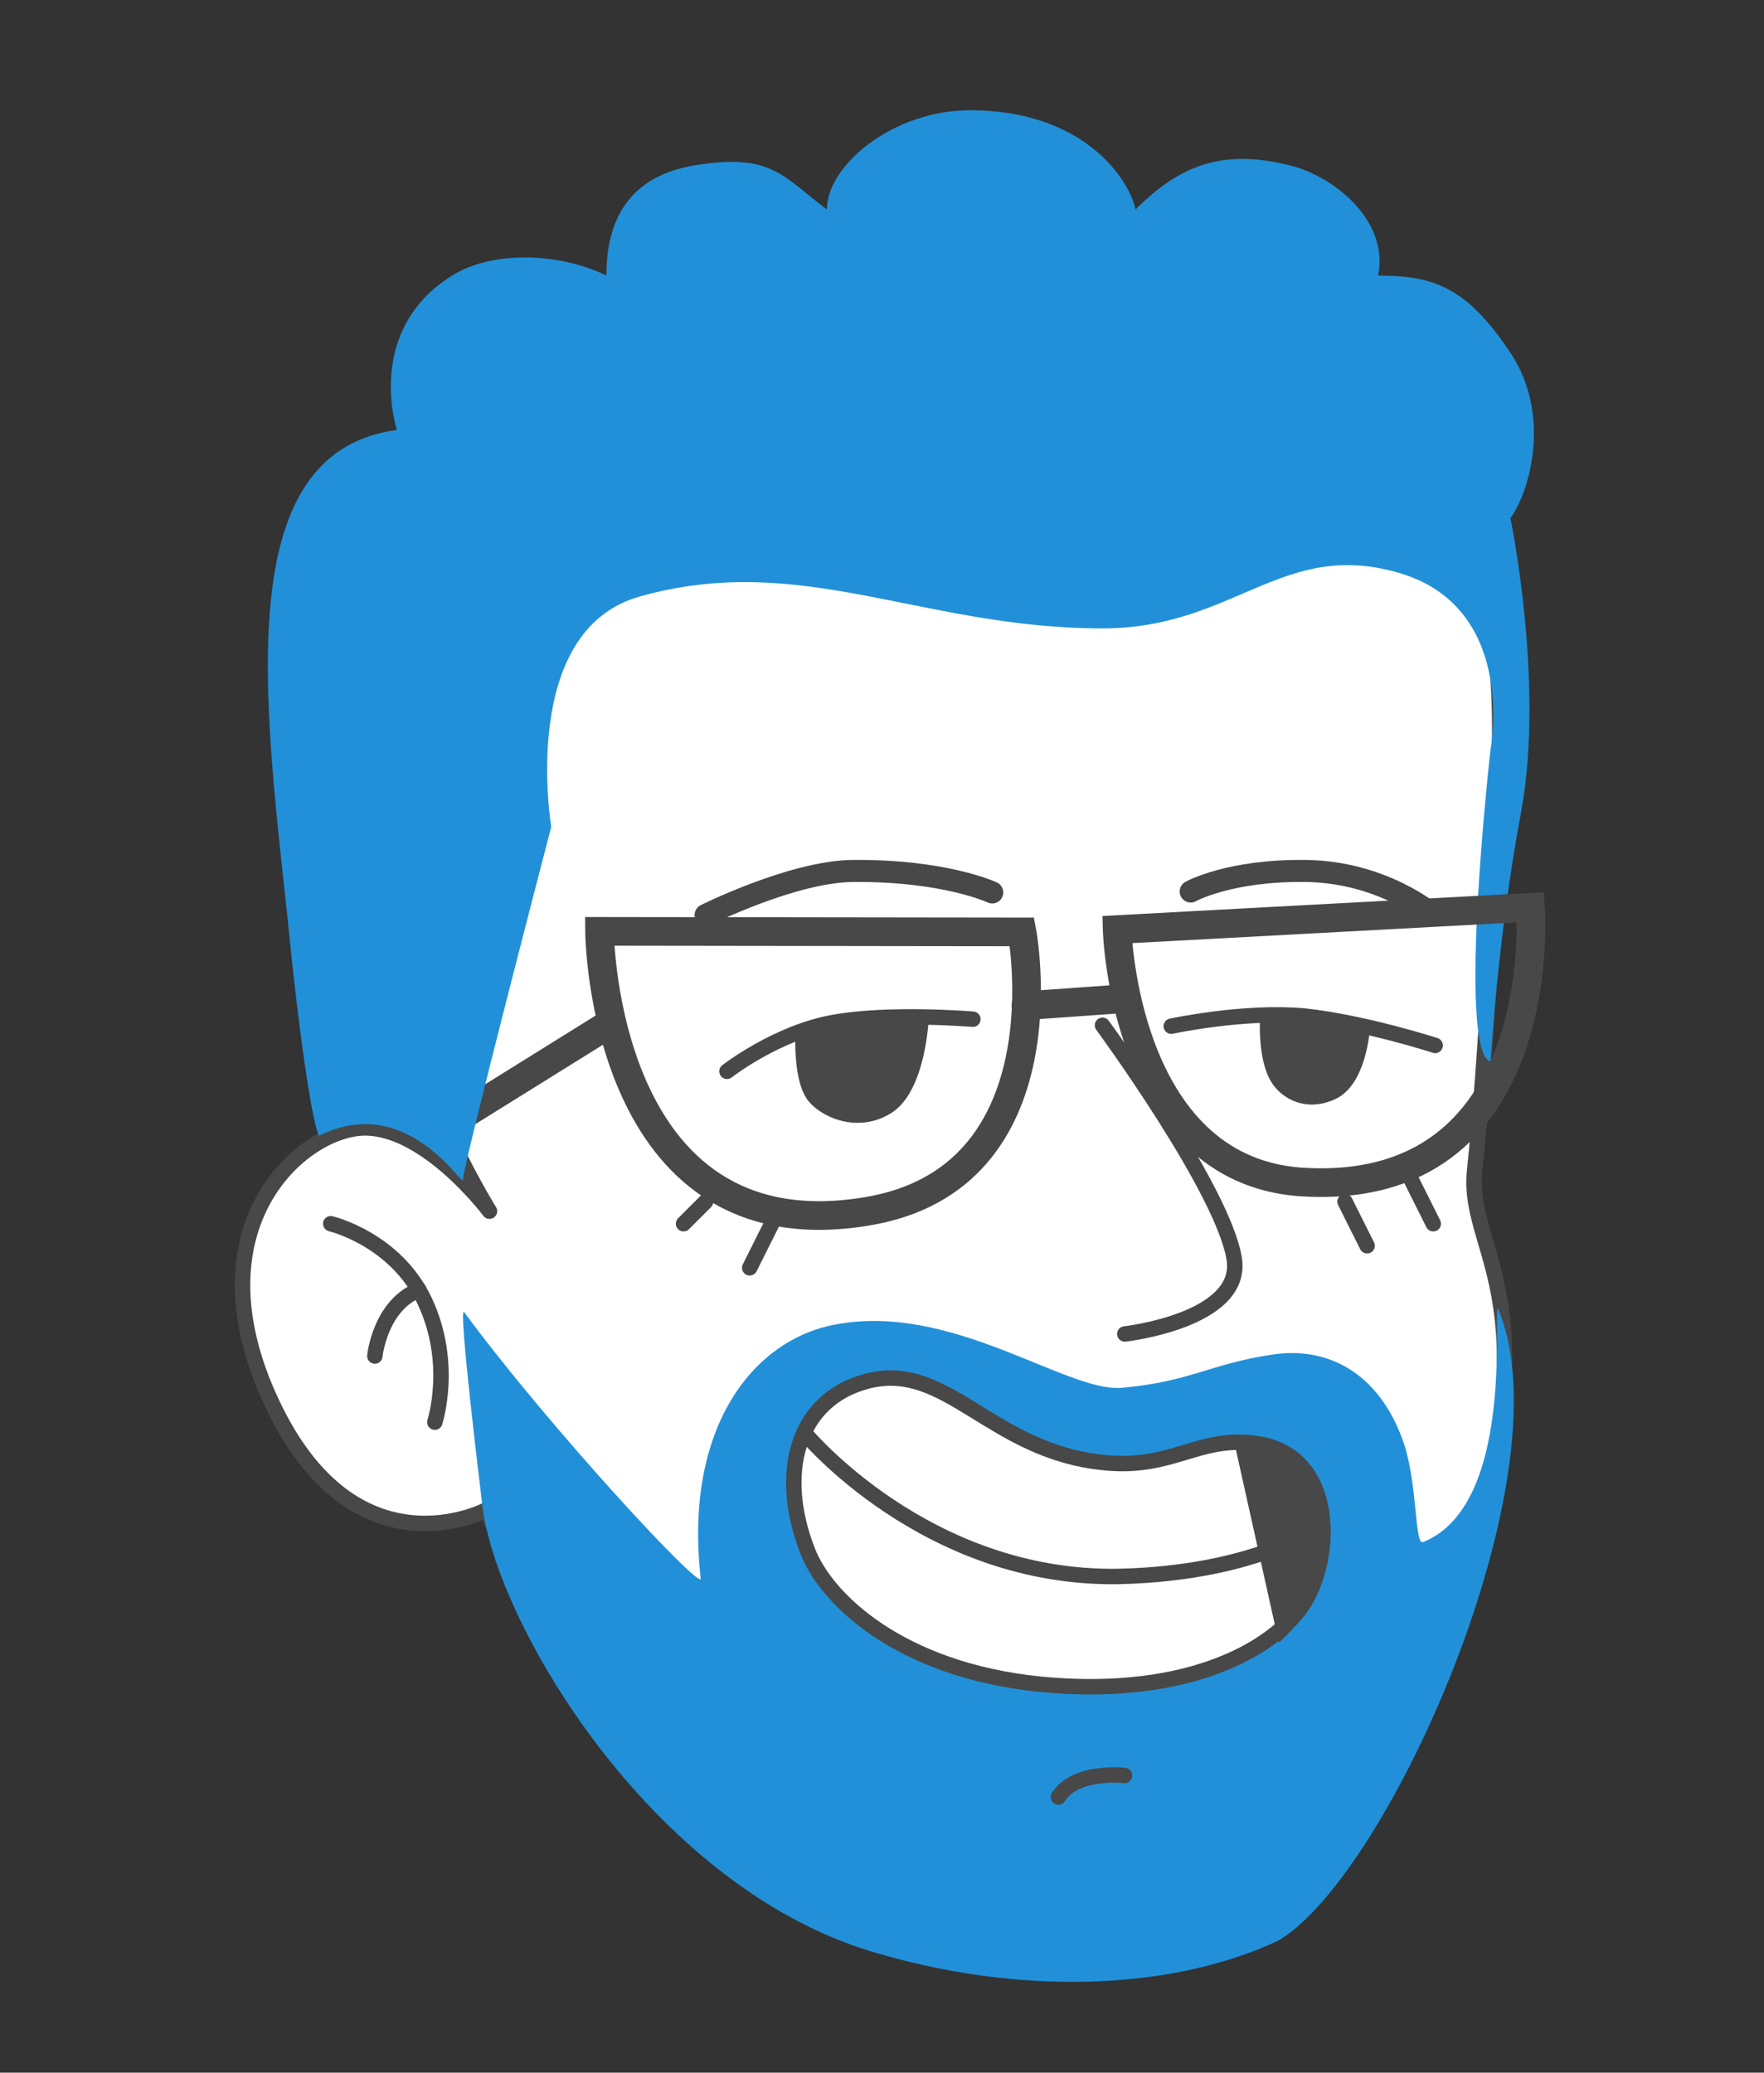 <svg width="80" height="94" viewBox="0 0 80 94" fill="none" xmlns="http://www.w3.org/2000/svg">
<rect x="0" y="0" width="80" height="94" fill="#333333" stroke="none"/>
<path d="M22.199 54.93C22.199 54.93 19.378 51.154 16.556 51.154C13.734 51.154 8.56 55.591 12.323 63.615C16.085 71.639 22.058 68.477 22.058 68.477C22.058 68.477 24.504 74.188 26.856 77.398C30.618 82.59 38.472 87.499 47.408 87.499C56.344 87.499 61.424 82.354 64.528 77.067C71.5 58.999 66.409 57.29 66.88 53.042C67.35 48.794 67.914 38.551 68.008 33.831C68.197 23.965 64.81 15.988 50.089 14.903C37.72 13.959 24.457 13.487 18.155 27.694C12.746 39.92 22.199 54.93 22.199 54.93Z" fill="white" stroke="#484848" stroke-width="0.7" stroke-miterlimit="10" stroke-linecap="round" stroke-linejoin="round"/>
<path d="M50 46.499C50 46.499 55.467 53.944 55.972 57.081C56.432 59.89 51.011 60.499 51.011 60.499" stroke="#484848" stroke-width="0.7" stroke-miterlimit="10" stroke-linecap="round" stroke-linejoin="round"/>
<path d="M45 40.475C45 40.475 42.825 39.452 38.624 39.501C35.905 39.549 32 41.499 32 41.499" stroke="#484848" stroke-miterlimit="10" stroke-linecap="round" stroke-linejoin="round"/>
<path d="M65 41.499C65 41.499 62.744 39.545 59.218 39.5C55.739 39.456 54 40.433 54 40.433" stroke="#484848" stroke-miterlimit="10" stroke-linecap="round" stroke-linejoin="round"/>
<path d="M15 55.499C15 55.499 17.933 56.191 19.262 59.01C20.591 61.829 19.72 64.499 19.72 64.499" stroke="#484848" stroke-width="0.7" stroke-miterlimit="10" stroke-linecap="round" stroke-linejoin="round"/>
<path d="M17 61.499C17 61.499 17.226 59.209 19 58.499" stroke="#484848" stroke-width="0.7" stroke-miterlimit="10" stroke-linecap="round" stroke-linejoin="round"/>
<path d="M35 55.499L34 57.499" stroke="#484848" stroke-width="0.7" stroke-miterlimit="10" stroke-linecap="round" stroke-linejoin="round"/>
<path d="M32 54.499L31 55.499" stroke="#484848" stroke-width="0.7" stroke-miterlimit="10" stroke-linecap="round" stroke-linejoin="round"/>
<path d="M61 54.499L62 56.499" stroke="#484848" stroke-width="0.7" stroke-miterlimit="10" stroke-linecap="round" stroke-linejoin="round"/>
<path d="M64 53.499L65 55.499" stroke="#484848" stroke-width="0.7" stroke-miterlimit="10" stroke-linecap="round" stroke-linejoin="round"/>
<path d="M68 59.511C67.521 58.008 69.035 68.154 64.534 69.939C64.15 70.08 64.294 67.356 63.672 65.477C62.522 62.095 60.032 61.061 57.686 61.437C54.86 61.86 53.998 62.658 50.886 62.94C48.395 63.175 43.176 59.042 37.86 60.075C34.125 60.78 31.012 64.772 31.778 71.583C31.874 72.24 24.93 64.772 21.051 59.511C20.764 59.136 21.77 67.403 21.866 68.201C22.44 73.509 29.475 85.457 39.5 88.499C46.042 90.484 53.02 90.347 58 87.999C63 84.999 71 67.011 68 59.511Z" fill="#2290D8"/>
<path d="M58.892 73.051C60.508 70.995 60.739 65.967 56.952 65.465C54.366 65.099 53.166 66.653 50.072 66.333C44.946 65.83 42.96 61.717 39.358 62.631C36.126 63.454 35.248 66.836 36.633 70.355C37.465 72.503 40.79 75.748 47.208 76.387C53.35 76.981 57.275 75.108 58.892 73.051Z" fill="white" stroke="#484848" stroke-width="0.7" stroke-miterlimit="10"/>
<path d="M60 69.116C60 69.116 57.151 71.351 50.728 71.497C41.988 71.642 36.5 64.999 36.5 64.999" stroke="#484848" stroke-width="0.7" stroke-miterlimit="10"/>
<path d="M57.997 74.499C61.447 71.554 60.221 65.085 56 65.52L57.997 74.499Z" fill="#484848"/>
<path d="M48 81.499C48.779 80.264 51 80.521 51 80.521" stroke="#484848" stroke-width="0.7" stroke-miterlimit="10" stroke-linecap="round" stroke-linejoin="round"/>
<path d="M44.121 46.224C44.121 46.224 40.378 45.911 37.83 46.365C35.238 46.817 32.969 48.587 32.969 48.587" stroke="#484848" stroke-width="0.7" stroke-miterlimit="10" stroke-linecap="round" stroke-linejoin="round"/>
<path d="M42.124 46.104C42.124 46.104 42.019 49.502 40.406 50.487C39.021 51.356 37.406 50.79 36.696 49.974C35.902 49.067 36.084 46.664 36.084 46.664L38.738 46.169L42.124 46.104Z" fill="#484848"/>
<path d="M65.088 47.413C65.088 47.413 61.898 46.378 59.154 46.08C56.407 45.829 53.118 46.541 53.118 46.541" stroke="#484848" stroke-width="0.7" stroke-miterlimit="10" stroke-linecap="round" stroke-linejoin="round"/>
<path d="M62.126 46.656C62.126 46.656 61.983 49.17 60.583 49.834C59.273 50.463 58.121 49.859 57.641 49.047C57.038 48.061 57.141 46.248 57.141 46.248L59.741 46.106L62.126 46.656Z" fill="#484848"/>
<path d="M46.349 42.265L27.19 42.24C27.19 42.24 27.284 56.934 39.295 54.942C48.449 53.452 46.349 42.265 46.349 42.265Z" stroke="#484848" stroke-width="1.3" stroke-miterlimit="10"/>
<path d="M51.07 45.286L46.527 45.609" stroke="#484848" stroke-width="1.3" stroke-miterlimit="10" stroke-linecap="round" stroke-linejoin="round"/>
<path d="M27.701 46.394L19.5 51.499" stroke="#484848" stroke-width="1.3" stroke-miterlimit="10" stroke-linecap="round" stroke-linejoin="round"/>
<path d="M20.5 12.499C16.5 15 18 19.5 18 19.5C10.5 20.5 11.937 31.474 13.045 41.668C13.671 48.056 14.307 51.593 14.5 51.499C18.5 49.499 21.048 53.969 21 53.499C20.952 53.029 25 37.499 25 37.499C25 37.499 23.5 28.617 29 27.058C36.343 24.977 41.78 28.499 50 28.499C56 28.499 58.156 24.402 63.5 25.999C68.844 27.596 67.596 33.999 67.596 33.999C67.596 33.999 66.055 47.634 67.596 48.15C67.596 48.15 67.933 42.372 68.993 36.782C70.052 30.957 68.5 23.499 68.5 23.499C69.4 22.265 70.361 18.79 68.5 15.999C66.5 12.999 65 12.499 62.5 12.499C63 9.999 60.5 8 58.5 7.5C55.432 6.733 53.5 7.5 51.5 9.5C51.167 8 49.025 5 44 5C40.5 5 37.5 7.5 37.5 9.5C35.5 8 34.987 6.919 31.5 7.5C28.5 8 27.5 10 27.5 12.499C25.5 11.499 22.396 11.313 20.5 12.499Z" fill="#2290D8"/>
<path d="M69.408 41.149L50.665 42.159C50.665 42.159 50.952 52.985 58.937 53.601C70.429 54.4 69.408 41.149 69.408 41.149Z" stroke="#484848" stroke-width="1.3" stroke-miterlimit="10"/>
</svg>
